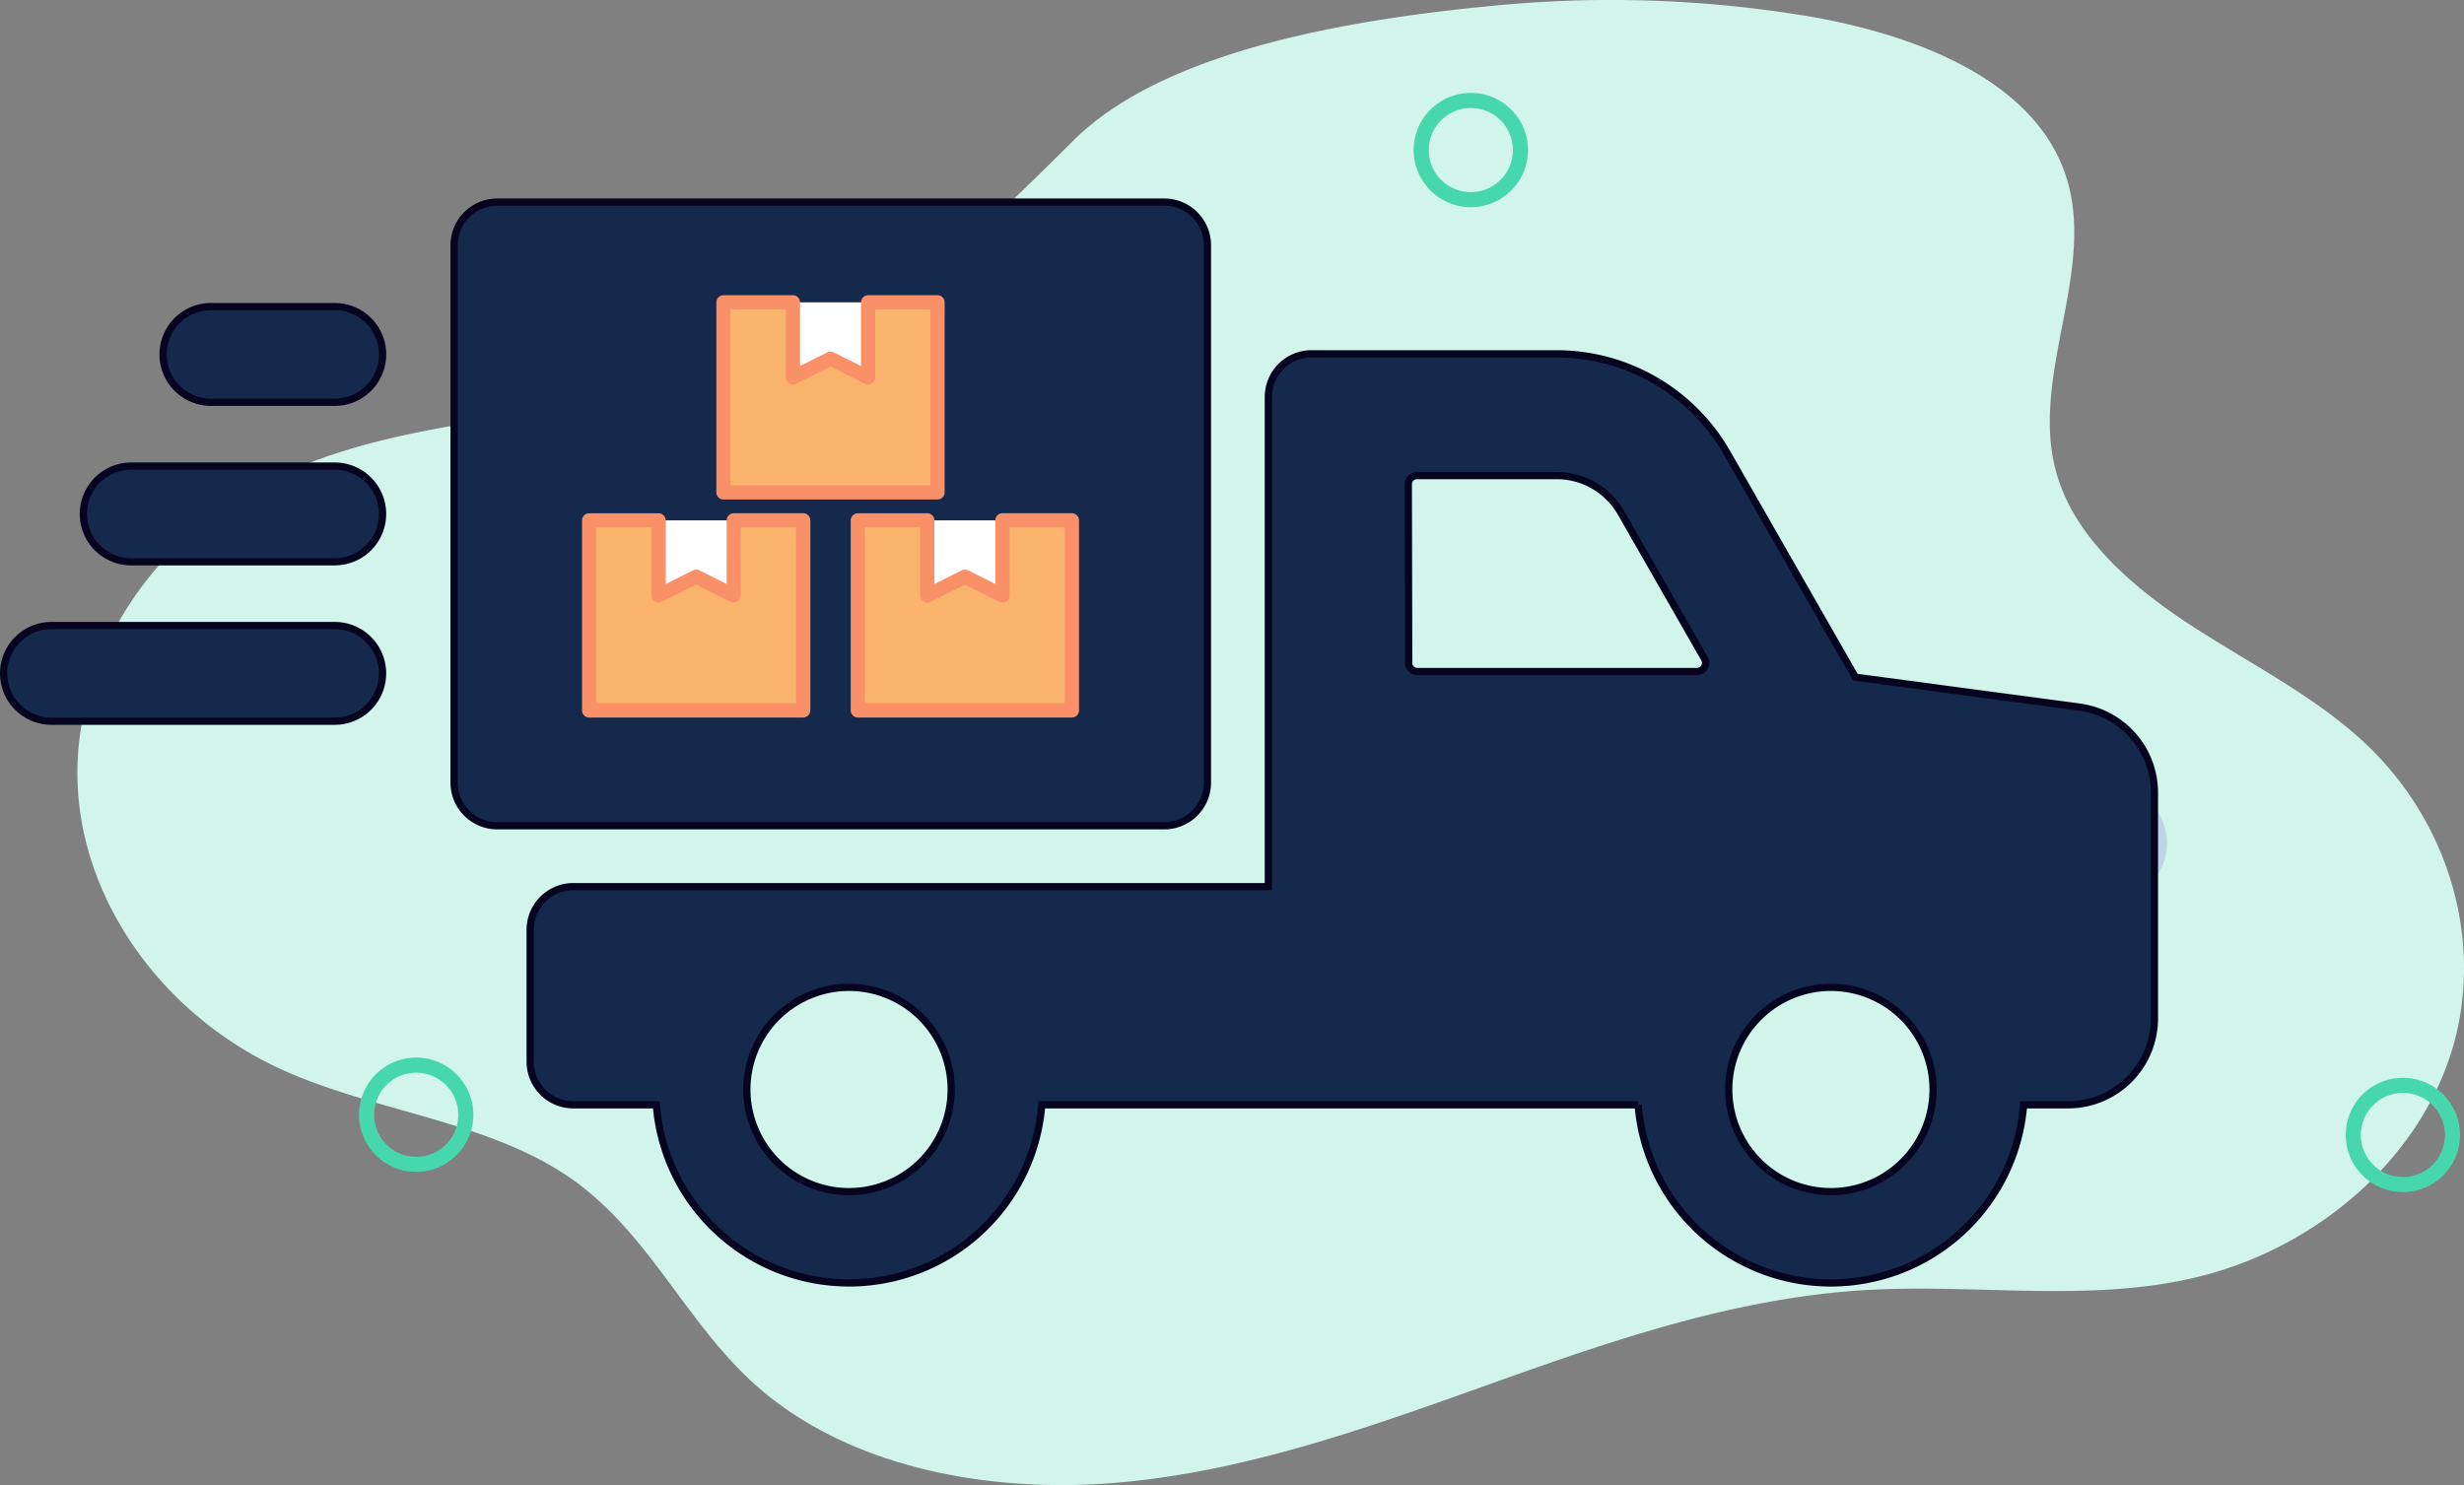 <svg xmlns="http://www.w3.org/2000/svg" width="340.56" height="205.302" viewBox="0 0 340.56 205.302">
  <rect x="0" y="0" width="340.56" height="205.302" fill="#808080" stroke="none"/>
  <g id="Group_22927" data-name="Group 22927" transform="translate(-16640.5 -2023)">
    <g id="Layer_3" transform="translate(16651.201 2023)">
      <path id="Path_342" data-name="Path 342" d="M238.218,2.077C253.243,4.5,269.739,10.6,274.553,23.5c4.985,13.384-4.868,28.214-1.022,41.885C276,74.148,283.733,80.952,291.9,86.3s17.195,9.822,24.2,16.363c11.959,11.164,16.675,28.086,11.968,42.939s-18.665,27.08-35.412,31.025c-14.667,3.458-30.2.839-45.345,1.709-18.02,1.03-35.179,6.964-51.934,12.953s-33.771,12.154-51.746,13.688-37.42-2.228-50.1-13.688c-9.476-8.569-14.5-20.691-25.048-28.19-11.583-8.233-27.585-9.335-40.71-15.46-16.02-7.483-26.985-22.9-27.729-39S8.8,76.368,24.08,67.736c18.755-10.6,42.745-9.455,63.992-15.2,21.9-5.933,34.883-18.439,49.54-33.061C150.567,6.549,177.561,2.532,195.912.775a166.357,166.357,0,0,1,42.306,1.31Z" transform="translate(-0.005 -0.002)" fill="#d1f5ea"/>
      <path id="Path_343" data-name="Path 343" d="M56.648,198.886a7.9,7.9,0,1,1,7.9-7.9A7.91,7.91,0,0,1,56.648,198.886Zm0-13.712a5.814,5.814,0,1,0,5.814,5.814A5.819,5.819,0,0,0,56.648,185.174Z" transform="translate(-9.823 -36.881)" fill="#47d7ac"/>
      <path id="Path_344" data-name="Path 344" d="M212.648,31.886a7.9,7.9,0,1,1,7.9-7.9A7.91,7.91,0,0,1,212.648,31.886Zm0-13.712a5.814,5.814,0,1,0,5.814,5.814A5.819,5.819,0,0,0,212.648,18.174Z" transform="translate(-20.057 -3.243)" fill="#47d7ac"/>
      <path id="Path_345" data-name="Path 345" d="M304.648,151.886a7.9,7.9,0,1,1,7.9-7.9A7.91,7.91,0,0,1,304.648,151.886Zm0-13.712a5.814,5.814,0,1,0,5.814,5.814A5.819,5.819,0,0,0,304.648,138.174Z" transform="translate(-23.746 -27.414)" fill="#bed5e7"/>
      <path id="Path_363" data-name="Path 363" d="M212.648,31.886a7.9,7.9,0,1,1,7.9-7.9A7.91,7.91,0,0,1,212.648,31.886Zm0-13.712a5.814,5.814,0,1,0,5.814,5.814A5.819,5.819,0,0,0,212.648,18.174Z" transform="translate(108.765 132.911)" fill="#47d7ac"/>
    </g>
    <g id="Layer_1-2" transform="translate(16641 2050.938)">
      <path id="Path_365" data-name="Path 365" d="M305.492,75.167l-31-4.144L256.709,39.938A27.145,27.145,0,0,0,233.217,26.32H199.311a5.963,5.963,0,0,0-5.952,5.976V99.981H97.306a5.968,5.968,0,0,0-5.976,5.976v18.208a5.968,5.968,0,0,0,5.976,5.976h11.459a26.721,26.721,0,0,0,53.277,0h82.426a26.721,26.721,0,0,0,53.277,0h6.144A11.94,11.94,0,0,0,315.827,118.2V86.992a11.933,11.933,0,0,0-10.335-11.825ZM135.4,142.142a14.12,14.12,0,1,1,14.12-14.12A14.117,14.117,0,0,1,135.4,142.142Zm117.185-71.9H213.958a1.192,1.192,0,0,1-1.2-1.187l-.056-24.7a1.194,1.194,0,0,1,1.2-1.2h19.324a10.233,10.233,0,0,1,8.861,5.132l11.546,20.168a1.193,1.193,0,0,1-1.036,1.785Zm18.527,71.9a14.12,14.12,0,1,1,14.12-14.12A14.117,14.117,0,0,1,271.116,142.142Z" transform="translate(-18.554 -5.347)" fill="#14294c" stroke="#06041f" stroke-width="1"/>
      <path id="Path_366" data-name="Path 366" d="M84.1,0h92.188a5.97,5.97,0,0,1,5.968,5.968V80.251a5.97,5.97,0,0,1-5.968,5.968H84.1a5.97,5.97,0,0,1-5.968-5.968V5.968A5.97,5.97,0,0,1,84.1,0Z" transform="translate(-15.872)" fill="#14294c" stroke="#06041f" stroke-width="1"/>
      <path id="Path_367" data-name="Path 367" d="M6.614,73.46H45.763a6.618,6.618,0,0,1,6.614,6.614h0a6.618,6.618,0,0,1-6.614,6.614H6.614A6.618,6.618,0,0,1,0,80.074H0A6.618,6.618,0,0,1,6.614,73.46Z" transform="translate(0 -14.923)" fill="#14294c" stroke="#06041f" stroke-width="1"/>
      <path id="Path_368" data-name="Path 368" d="M20.444,45.8H48.573a6.618,6.618,0,0,1,6.614,6.614h0a6.618,6.618,0,0,1-6.614,6.614H20.444a6.618,6.618,0,0,1-6.614-6.614h0A6.618,6.618,0,0,1,20.444,45.8Z" transform="translate(-2.81 -9.304)" fill="#14294c" stroke="#06041f" stroke-width="1"/>
      <path id="Path_369" data-name="Path 369" d="M34.274,18.13H51.382A6.618,6.618,0,0,1,58,24.744h0a6.618,6.618,0,0,1-6.614,6.614H34.274a6.618,6.618,0,0,1-6.614-6.614h0a6.618,6.618,0,0,1,6.614-6.614Z" transform="translate(-5.619 -3.683)" fill="#14294c" stroke="#06041f" stroke-width="1"/>
    </g>
    <g id="Layer_4" transform="translate(16720.943 2063.81)">
      <path id="Path_346" data-name="Path 346" d="M158.962,81.21V91.592L153.773,89l-5.193,2.6V81.21Z" transform="translate(-100.857 -50.083)" fill="#fff"/>
      <path id="Path_347" data-name="Path 347" d="M121.132,19.8V30.182l-5.193-2.592-5.189,2.592V19.8Z" transform="translate(-81.597 -18.818)" fill="#fff"/>
      <path id="Path_348" data-name="Path 348" d="M83.292,81.21V91.592L78.1,89l-5.189,2.6V81.21Z" transform="translate(-62.332 -50.083)" fill="#fff"/>
      <path id="Path_352" data-name="Path 352" d="M82.94,81.21v26.277H53.35V81.21h9.6V91.592L68.14,89l5.193,2.6V81.21Z" transform="translate(-52.373 -50.083)" fill="#fab46d"/>
      <path id="Path_353" data-name="Path 353" d="M81.927,107.45H52.342a.985.985,0,0,1-.982-.982V80.192a.985.985,0,0,1,.982-.982h9.6a.985.985,0,0,1,.982.982v8.8L66.7,87.1a.988.988,0,0,1,.879,0l3.775,1.885v-8.8a.985.985,0,0,1,.982-.982h9.6a.985.985,0,0,1,.982.982v26.277a.985.985,0,0,1-.982.982Zm-28.608-1.964H80.94V81.174H73.3v9.4a.98.98,0,0,1-.466.834.991.991,0,0,1-.957.044l-4.757-2.376L62.37,91.452a.985.985,0,0,1-1.424-.879v-9.4H53.309v24.313Z" transform="translate(-51.36 -49.065)" fill="#f99068"/>
      <path id="Path_354" data-name="Path 354" d="M158.605,81.21v26.277H129.02V81.21h9.6V91.592l5.193-2.6,5.189,2.6V81.21Z" transform="translate(-90.898 -50.083)" fill="#fab46d"/>
      <path id="Path_355" data-name="Path 355" d="M157.587,107.45H128a.985.985,0,0,1-.982-.982V80.192A.985.985,0,0,1,128,79.21h9.6a.985.985,0,0,1,.982.982v8.8L142.36,87.1a.988.988,0,0,1,.879,0l3.77,1.885v-8.8a.985.985,0,0,1,.982-.982h9.6a.985.985,0,0,1,.982.982v26.277a.985.985,0,0,1-.982.982Zm-28.6-1.964h27.622V81.174h-7.638v9.4a.98.98,0,0,1-.466.834.991.991,0,0,1-.957.044l-4.752-2.376-4.757,2.376a.985.985,0,0,1-1.424-.879v-9.4h-7.638v24.313Z" transform="translate(-89.88 -49.065)" fill="#f99068"/>
      <path id="Path_356" data-name="Path 356" d="M120.77,19.8V46.077H91.19V19.8h9.6V30.182l5.189-2.592,5.193,2.592V19.8Z" transform="translate(-71.638 -18.818)" fill="#fab46d"/>
      <path id="Path_357" data-name="Path 357" d="M119.752,46.04H90.172a.985.985,0,0,1-.982-.982V18.782a.985.985,0,0,1,.982-.982h9.6a.985.985,0,0,1,.982.982v8.8l3.77-1.885a.988.988,0,0,1,.879,0l3.775,1.885v-8.8a.985.985,0,0,1,.982-.982h9.6a.985.985,0,0,1,.982.982V45.058a.985.985,0,0,1-.982.982Zm-28.6-1.964H118.77V19.764h-7.633v9.4a.98.98,0,0,1-.466.834.991.991,0,0,1-.957.044l-4.757-2.376-4.752,2.376a.985.985,0,0,1-1.424-.879v-9.4H91.144V44.077Z" transform="translate(-70.62 -17.8)" fill="#f99068"/>
    </g>
  </g>
</svg>
